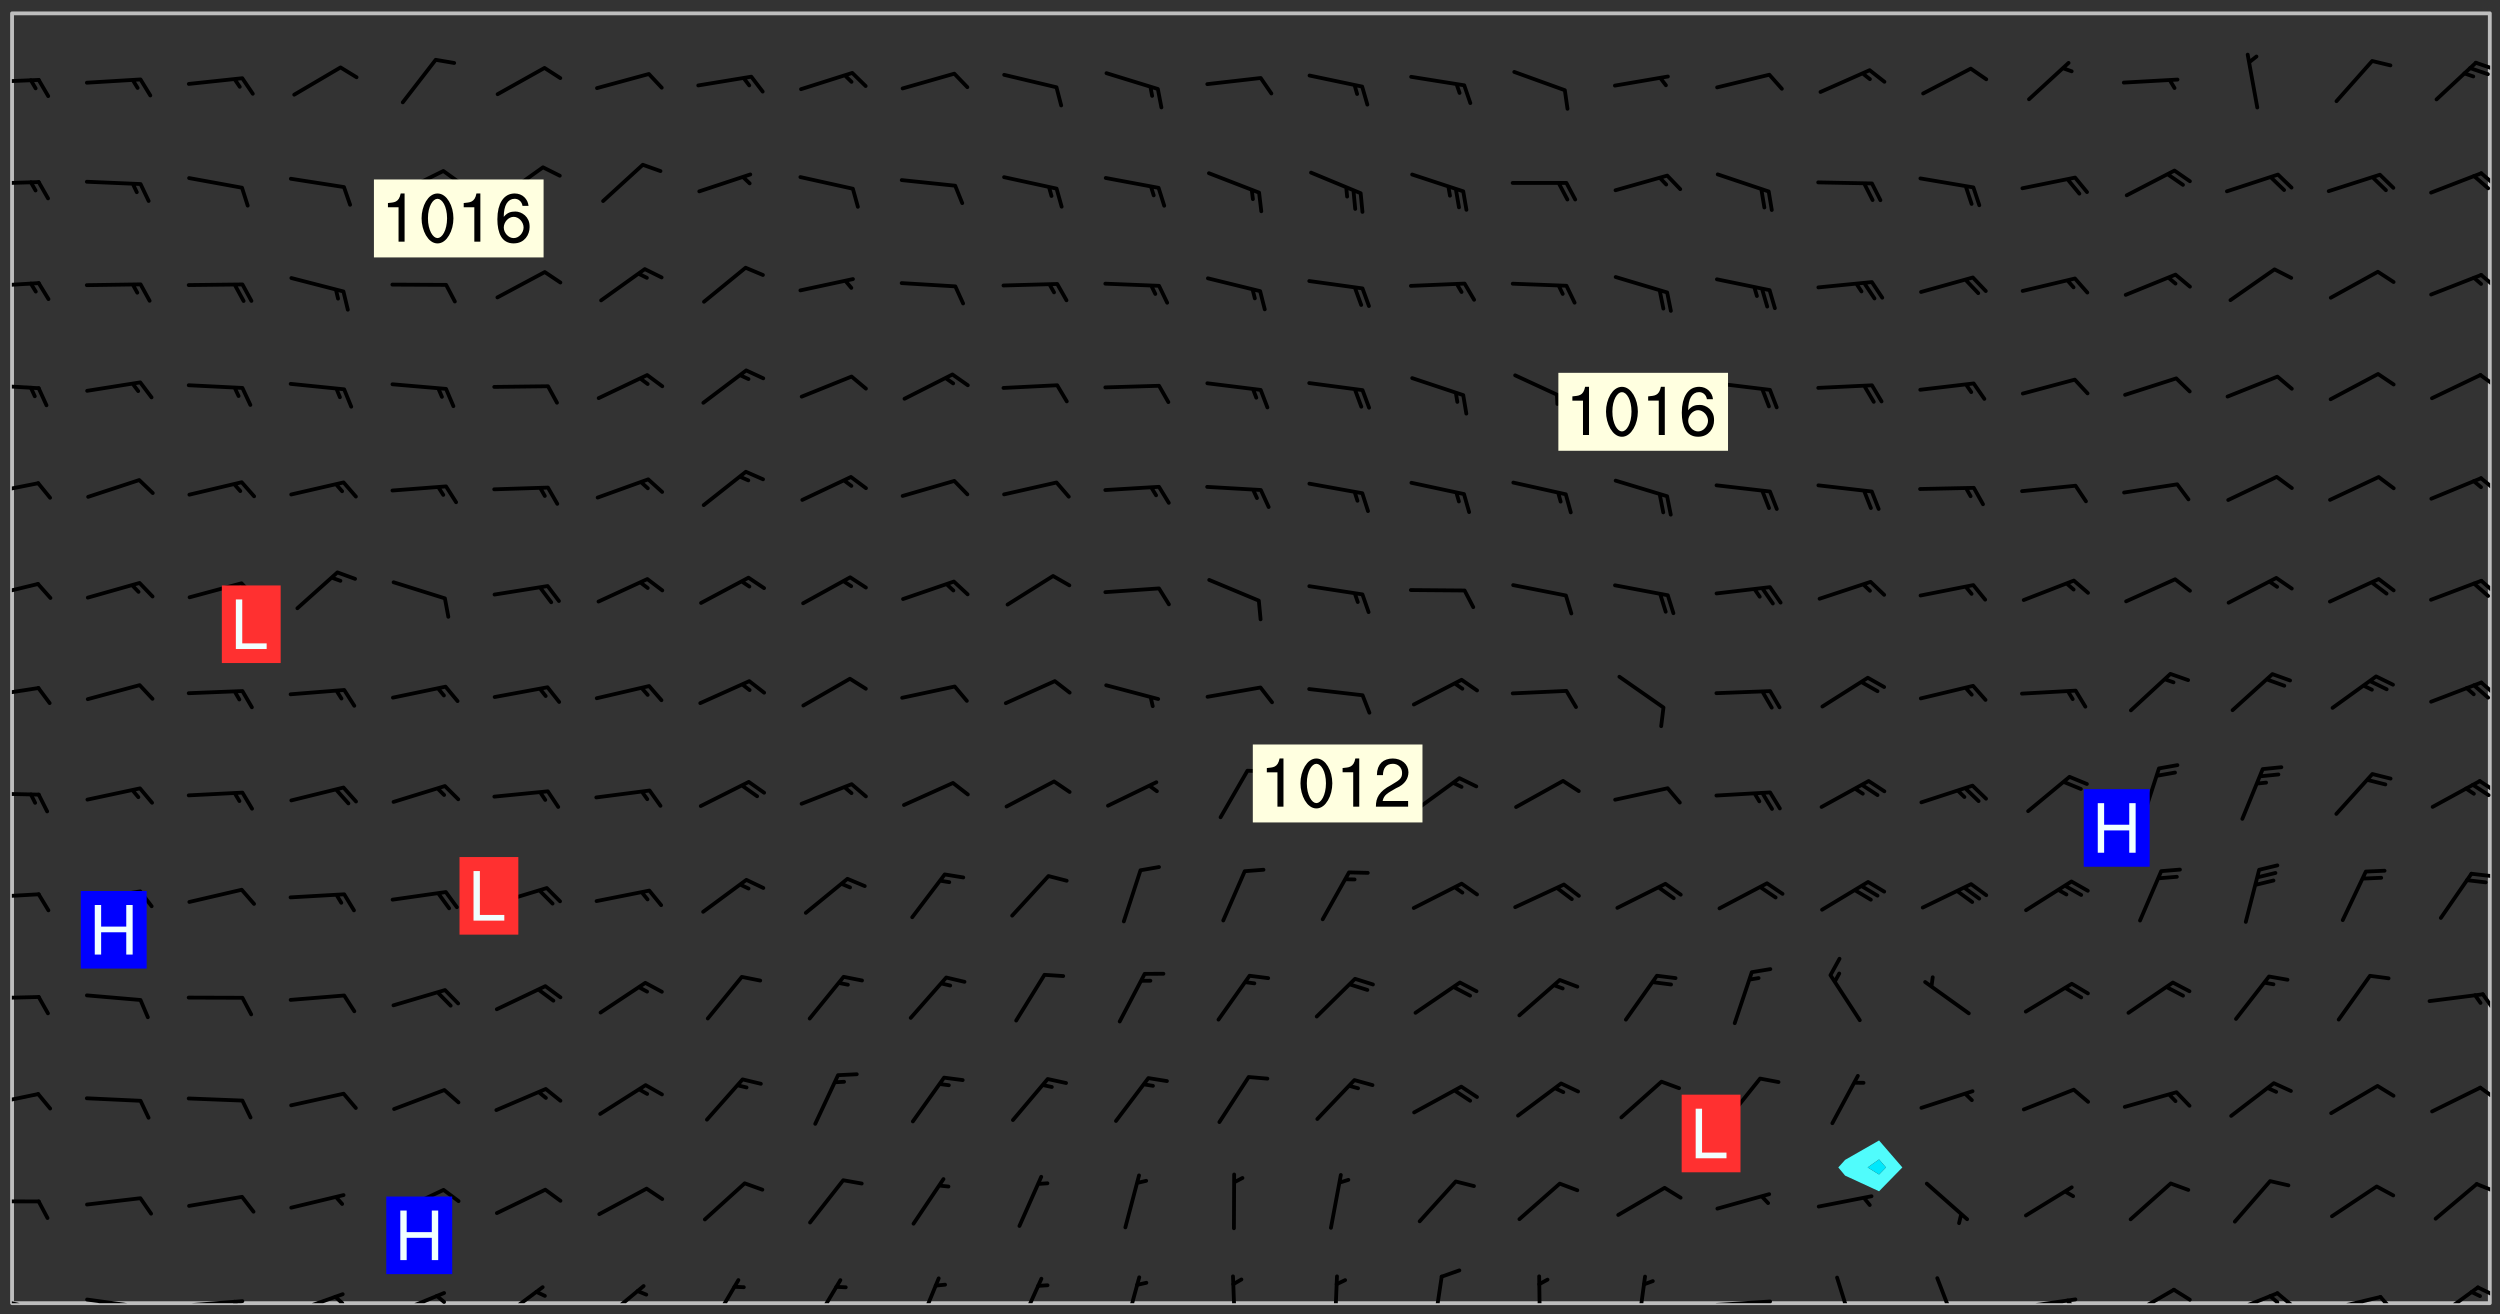 <svg xmlns="http://www.w3.org/2000/svg" role="img" xmlns:xlink="http://www.w3.org/1999/xlink" viewBox="142.45 309.95 326.84 171.84"><rect x="142.45" y="309.95" width="326.84" height="171.84" fill="#333333" stroke="none"/><defs><clipPath id="a"><path d="M144 311.672h1v168.656h-1zm0 0"/></clipPath><clipPath id="b"><path d="M144 311.672h324v168.656H144zm0 0"/></clipPath><clipPath id="c"><path d="M467 311.672h1v168.656h-1zm0 0"/></clipPath><clipPath id="d"><path d="M144 479h4v1.328h-4zm0 0"/></clipPath><clipPath id="e"><path d="M147 480h2v.328h-2zm0 0"/></clipPath><clipPath id="f"><path d="M153 479h9v1.328h-9zm0 0"/></clipPath><clipPath id="g"><path d="M160 480h2v.328h-2zm0 0"/></clipPath><clipPath id="h"><path d="M166 479h9v1.328h-9zm0 0"/></clipPath><clipPath id="i"><path d="M172 479h3v1.328h-3zm0 0"/></clipPath><clipPath id="j"><path d="M180 478h8v2.328h-8zm0 0"/></clipPath><clipPath id="k"><path d="M186 479h2v1.328h-2zm0 0"/></clipPath><clipPath id="l"><path d="M193 478h8v2.328h-8zm0 0"/></clipPath><clipPath id="m"><path d="M199 479h2v1.328h-2zm0 0"/></clipPath><clipPath id="n"><path d="M207 477h7v3.328h-7zm0 0"/></clipPath><clipPath id="o"><path d="M220 477h7v3.328h-7zm0 0"/></clipPath><clipPath id="p"><path d="M235 477h5v3.328h-5zm0 0"/></clipPath><clipPath id="q"><path d="M248 477h5v3.328h-5zm0 0"/></clipPath><clipPath id="r"><path d="M262 476h4v4.328h-4zm0 0"/></clipPath><clipPath id="s"><path d="M275 476h4v4.328h-4zm0 0"/></clipPath><clipPath id="t"><path d="M289 476h3v4.328h-3zm0 0"/></clipPath><clipPath id="u"><path d="M303 476h2v4.328h-2zm0 0"/></clipPath><clipPath id="v"><path d="M316 476h2v4.328h-2zm0 0"/></clipPath><clipPath id="w"><path d="M329 476h3v4.328h-3zm0 0"/></clipPath><clipPath id="x"><path d="M343 476h2v4.328h-2zm0 0"/></clipPath><clipPath id="y"><path d="M356 476h2v4.328h-2zm0 0"/></clipPath><clipPath id="z"><path d="M366 479h9v1.328h-9zm0 0"/></clipPath><clipPath id="A"><path d="M382 476h3v4.328h-3zm0 0"/></clipPath><clipPath id="B"><path d="M395 476h4v4.328h-4zm0 0"/></clipPath><clipPath id="C"><path d="M406 479h9v1.328h-9zm0 0"/></clipPath><clipPath id="D"><path d="M412 479h2v1.328h-2zm0 0"/></clipPath><clipPath id="E"><path d="M420 478h7v2.328h-7zm0 0"/></clipPath><clipPath id="F"><path d="M426 478h3v2.328h-3zm0 0"/></clipPath><clipPath id="G"><path d="M433 478h8v2.328h-8zm0 0"/></clipPath><clipPath id="H"><path d="M439 478h4v2.328h-4zm0 0"/></clipPath><clipPath id="I"><path d="M438 479h3v1.328h-3zm0 0"/></clipPath><clipPath id="J"><path d="M446 479h8v1.328h-8zm0 0"/></clipPath><clipPath id="K"><path d="M453 479h3v1.328h-3zm0 0"/></clipPath><clipPath id="L"><path d="M460 478h7v2.328h-7zm0 0"/></clipPath><clipPath id="M"><path d="M466 478h2v2h-2zm0 0"/></clipPath><clipPath id="N"><path d="M144 466h4v2h-4zm0 0"/></clipPath><clipPath id="O"><path d="M466 464h2v2h-2zm0 0"/></clipPath><clipPath id="P"><path d="M144 452h4v3h-4zm0 0"/></clipPath><clipPath id="Q"><path d="M466 451h2v3h-2zm0 0"/></clipPath><clipPath id="R"><path d="M144 440h4v1h-4zm0 0"/></clipPath><clipPath id="S"><path d="M466 439h2v4h-2zm0 0"/></clipPath><clipPath id="T"><path d="M144 426h4v2h-4zm0 0"/></clipPath><clipPath id="U"><path d="M465 423h3v2h-3zm0 0"/></clipPath><clipPath id="V"><path d="M144 413h4v2h-4zm0 0"/></clipPath><clipPath id="W"><path d="M466 411h2v3h-2zm0 0"/></clipPath><clipPath id="X"><path d="M465 412h3v3h-3zm0 0"/></clipPath><clipPath id="Y"><path d="M144 399h4v3h-4zm0 0"/></clipPath><clipPath id="Z"><path d="M466 398h2v4h-2zm0 0"/></clipPath><clipPath id="aa"><path d="M144 386h4v3h-4zm0 0"/></clipPath><clipPath id="ab"><path d="M466 385h2v3h-2zm0 0"/></clipPath><clipPath id="ac"><path d="M144 372h4v3h-4zm0 0"/></clipPath><clipPath id="ad"><path d="M466 372h2v3h-2zm0 0"/></clipPath><clipPath id="ae"><path d="M144 360h4v1h-4zm0 0"/></clipPath><clipPath id="af"><path d="M466 358h2v3h-2zm0 0"/></clipPath><clipPath id="ag"><path d="M144 346h4v2h-4zm0 0"/></clipPath><clipPath id="ah"><path d="M466 345h2v3h-2zm0 0"/></clipPath><clipPath id="ai"><path d="M144 333h4v2h-4zm0 0"/></clipPath><clipPath id="aj"><path d="M466 332h2v3h-2zm0 0"/></clipPath><clipPath id="ak"><path d="M144 320h4v1h-4zm0 0"/></clipPath><clipPath id="al"><path d="M465 317h3v3h-3zm0 0"/></clipPath><g id="am" clip-path="url(#clip1)"><path fill="#fff" fill-opacity="0" fill-rule="evenodd" d="M0 0h1000v1000H0zm0 0"/><path fill="#d3d3d3" fill-opacity="0" fill-rule="evenodd" d="M162.152 355.867l-.234.293.059.234.117.172.176.234.293.348.113.059.117-.172.059-.234.176-.176.465-.176h.699l.234.293.289.816.059.176.176.23.352.234.699.699.172.176.234.348.234.41.289.582.41.465.23.234.234.176.117.23.176.293.172 1.164v.234l.059.289.059.117.117.117.348.41.117.172.176.176.176.234.117.172.172.352.059.234.234.406.234-.059-.176.176-.059.93h-.582l-.234-.113-.348.113-.117.117-.059.293-.059.176-.117.172-.465.293-.059.234-.059.113v.645l.059.172v.41l.059.059v.406l.059.406.117.176.059.059.23.641-.059.293v.699l-.059.582v.234l-.059.23-.055.352v1.922l.055.117h.426l-.367.117-.023.352.891 1.168 1.742.539 1.34.359v.539l.09.809.535.715 1.52.27.891-.086.09 1.164.535.18 1.16-.18 2.055-.984 1.16-.363 1.879-.176 1.695-.18-.18.719-1.516.086-1.25.09-.805.27-1.074.809.27.719.535.898-.18.625-.266.809.266 1.078.625.898.805.18 1.25-.18-.266.723.098.504.055.293v.172l.059.293v.406l.176.117.352.117h.406l.293-.176.113-.117.059-.117.117-.23.059-.176.352-.465.23-.176.176-.059.176.059.059.176.117.988.055.469.059.172.117.234.176.059.816.059h.289l.117.234.059.406.059.352v1.105l.117.293.117.348.289.699.176.352.582.754.352.176.172.059.469.234.641.465.348.234.293.176.293.055.23.062.816.348.293.176.113.172.352.352.117.176.523.641v.289l.059.352v.348l.059.352.059.289.117.059.172.059h.176l.582.234.176.117.176.289.176.234.113.234.293.23.117.117v.41l.059.055.289.234.234.117.059.117.117.172.059.117.23.234.059.176.234.059.117.059-.117.113-.059.117v.117l-.117.293-.117.289v.582l.176.117.117.059.059.117.117.117.113.059.176.348.059.352.059.406v.176l-.059.176-.117.699v.172l.117.176.293.293h.406l.176.117.117.172.117.293v.234h-.527l-.23-.234h-.234l-.176.059-.059.699.059.348.117.176.176.41.117.23.289.469.176.055h.523l.234.059.758.641.059.293v.234l.059.059.23.348v.352l-.117.172v.293l.293.289.293.176.172.059.293.176.293.117.582.406.289.234.293.176.219.16.016.012.23.176.641.523.176.234.117.176.176.176.113.172v.641l.117.176.469.117.582.117.234.059.23.113.293.117.113.059.586.352.289.172.176.062.176.055.176.059.699.352.289.176.234.055.289.176.234.117.641.406.293.117.172.059.234.059.41.059.23.059.234.117.059.172-.41.176.469.059.059.293.113.234.176.055.234.059.176.059.406.117.641.234.117.172.059.234v.176l-.059.117-.059.406.234.234.117.059.348.117.641.23.176.117.289.117.176.176.234.465.582 1.105.176.176.348.176.176.117.352.117 1.047.523.234.059.465.113.293.059.465.176.758.582.234.234.348.465.176.176.289.234.816.699.293.176.289.289.293.176.293.289.695.641.176.176.293.234.289.234.469.289.641.582.348.234.234.293.348.348.352.465.934.992.348.406.117.176.234.059.113.117.645.176.23.113.234.059.293.176.23.117.934.699.406.406.234.176.406.176.234.117.816.348.348.234.234.117.293.289.23.117.758.352.352.172.23.059.293.117.234.059.871.176h.816l.469.23.172.059.875.699.465.117.293.059.176.059.23.059.469.059.348.059.352.059.406.059h.293l.172.059v.23l.176.176h.293l.348.059.352.059.699.117h.641l.465-.234.293-.176.172-.117.41-.172.289-.176.934-.465.469-.293.523-.293.465-.172.465-.176 1.051-.465.289-.117.41-.117.289-.117.527-.176 1.516-.699.582-.348.289-.059.293-.059.348-.117.875-.23.352-.117h.113l.234-.059.875-.234.234-.059h.812l.352-.059.816-.117.172-.059.352-.055.293-.059.23-.059.816-.176.176-.059h.348l.234-.059.465-.117.758-.172.234-.059h.348l.41-.117.289-.059 1.285-.059h.289l.41-.059.23-.059h.176l.875-.117h.406l.41-.117h.348l.352-.113.871-.059h1.75l1.047.289.41.117.289.117.352.117.289.117 1.051.172.289.059h.293l.293.059.172.059.41.059.172.059.117.059h.117l.117.059.352.059h.113l.41.066 1.922.395 1.926.395 1.52.449 1.695.719 2.145.805 1.605-.719 1.43-.805 1.16-1.078 1.25-.449 3.035-.719 1.875-.359 2.145-1.348 2.234-1.254 2.5-1.258 1.695-.449 1.785-.18 1.16-.27.625.539 1.34-.27.715-.988.984-1.344.445-.18.805-.359 1.875-.539 1.785-.449 1.25-.27 1.16-.09 1.699-.09 1.961-.27 1.25-.09h.539l.625-.09h.891l2.145-.18 2.41-.18 2.59-.09 1.695.18 1.609.09 1.43.359 1.16.719 1.875.988 1.16 1.527.266.715.629.09.355.898.535.539.535 1.527 1.074.359h.535l-.805.535.09 1.707.715 2.695.891.805.895.988.715 1.258 1.785.539 1.52-.18.355 1.344 1.609-.805.98-.539.27.27.316-.215.219-.145.801.449.449-.359h.355l.535-.27.539-.719.535-.27.625-.988 1.16.449.84.371 1.395.617 1.695-.18h1.605l1.785.09.18-1.707.535-1.344.805.27.492.848.402.406-.09.539v.359l.715.449.711-.27h1.43l.359.988.445 1.258.715 1.344 1.25.629 1.695.629.715-.18.18-.539.98-.09.449.359.086 1.258-.266.629-.535.18v.539l.715.984.266.539.984.988.801 1.078-.266.359-.09.898-.625 2.332-.355 2.066-.09 1.793-.18.719-.09.539v1.438l-.98 1.883-.359 1.707-.535.898-.805 1.168-.266.539 2.055 1.254.086.359-.355.539-.09-.18v.809l.09 1.438-.445.715-1.074.094-.266.715.535.898.805.719 1.16.809 1.34.27.445.359-.355.449-1.789-.09-1.25-.449-.715-.719-.625-.09-.176 3.59-.188 1.309h89.359V311.703h-55.27v49.082l.762.125 3.289.543 2.023 2.836v2.754l2.352.332 2.348.332h4.051l-1.379 4.16-2.023.707-2.023.703-.543.344-2.594 1.617-.188.117-2.023-2.078-.73-2.742-2.672-2.078-1.375-3.5-.066-.082-1.957-2.672 2.75-1.418v-49.082H294.422v91.414l.117.031.133.012.074.074.105.047.09.059.086.059.09.059.297.297.059.09.031.117.027.117.016.137-.031.117-.059.09-.059.086-.043.105-.047.102-.027.121v.145l.176.27.148.148.074.086.074.074.043.105.062.09.059.086.043.105.059.09.047.102.043.105.059.086.117.18.074.074.062.086.059.09.043.105.059.09.059.086.062.09.059.09.043.102.117.18.074.074.059.086.074.074.09.059.105.047h.148l.133-.016.133.016.102-.047.074-.074.047-.102-.016-.133v-.148l-.047-.105-.027-.117-.047-.102-.027-.121-.043-.102-.062-.09-.043-.102-.043-.105-.031-.117-.016-.133-.012-.137.086-.059.059-.086.121-.031.043.105.016.133v.117l.059.102.059.09.09.059.148.148.059.09.043.105-.012.102.086.059.105.047.086.059.09.059.074.074-.117.027-.105.047-.086.059-.074.074-.059.09-.062.086-.027.121-.047.102-.043.105-.031.117-.012.133-.016.133v.148l.027.117.047.105.043.102.059.09.074.074.09.059.074.074.09.059.059.09.043.105.047.102.117.031.133.016h.148l.117-.031.105.043.043.105.047.102.027.121L299.5 410l.027.117.031.121.027.117.105.043.102.047.133-.016.148.148.062.086.074.074.07.074.09.062.105.043.102.043.117.031.137.016.117-.031.074-.074.027-.117-.012-.133-.031-.121-.027-.117.043-.105h.117l.09.062.117.027h.148l.133.016h.148l.133.016.133-.016h.148l.133-.016.133-.012.137.012.117-.027.133-.016.191-.059-.059.176-.016.133-.027.121-.016.133-.059.086-.133.016-.105.047-.105.043-.117.031-.117.027-.266.031h-.148l-.133.016-.074.074.059.086.148.148.117.18.074.07.09.062.09.059.086.059.09.059.102.043.105.062.105.043.086.059.105.047.102.043.18.117.059.09-.043.102-.047.105.016.133.223.223.059.09.043.102.031.121.043.102.016.133.031.117.012.137.031.117.148.148.102.043.105.043.117.031.133.016.137.016h.117l.117-.031.09-.059.043-.105.047-.102.043-.105.031-.117.012-.133v-.148l-.012-.133-.016-.133-.031-.117-.043-.105-.047-.105-.043-.102-.043-.105-.016-.133.016-.133.027-.117.031-.117.027-.121.047-.102.09-.059.086-.062.074-.074.09-.059.223-.223.059-.086.074-.074.117-.18.059-.086v-.148l-.074-.074-.102-.047-.105-.043-.102-.043-.059-.09-.047-.105-.027-.117.09-.059.117-.031.102-.043.18-.117.148-.148.012-.133-.012-.105-.09-.059-.133.016h-.148l-.133.016-.133-.016-.121-.031-.086-.059-.074-.074-.059-.09-.062-.086-.117-.18-.059-.086.031-.121.086-.059.121-.031.059-.086v-.121l-.031-.117-.059-.09-.059-.086-.047-.105-.027-.117-.016-.133.059-.09.074-.074.09-.059.117-.18.074-.074.059-.086.148-.148.121-.031.133-.016.133.016.074.074.043.105.016.133-.031.117-.117.031-.133.012-.148.148-.043.105-.047.102-.027.121-.031.117v.148l.031.117.043.105.059.09.074.07.074.074.117.031.121.027.117-.027.133-.016h.117l.09.059.074.074.047.105.059.086.102.047.133.016.105.043.086.059-.012.105-.074.074-.18.117-.059.09-.09.059-.07.074-.074.074-.062.09-.027.117-.016.133.016.133-.016.133v.148l.016.133.027.117.031.121.074.074.09.059.086.059.09.059.117.031v.086l-.102.047-.09.059-.266.031-.117.027h-.148l-.105.043-.102.047-.059.09-.062.234-.012.133-.031.121-.016.133v.293l-.012.133.012.137.016.133.133.016.133.012.121.031.086.059.074.074.047.105.043.102.016.133v.445l-.016.133v.445l.031.266.027.117.016.133.031.117.086.211.031.266v.148l-.031.117-.027.117-.031.121-.027.117-.031.117-.031.121-.012.133-.016.133.09.059.117-.031.102.016.047.105-.031.266v.441l-.043.105-.047.105-.043.102-.043.105-.059.086-.031.121-.043.117-.031.117-.016.133.016.133.059.09.105.047.086.059.059.086-.012.137-.031.117-.043.102v.445l-.016.133v.148l-.031.117-.043.105-.027.117-.047.105-.043.102-.031.121-.027.117-.031.133-.031.117-.027.117-.043.105-.031.117-.031.121-.012.133-.016.133v.297l.027.117v.148l.047.398.027.117.059.09.121.031h.148l.133-.016.059.09v.117l-.059.09-.09.059-.102.043-.105.047-.09.059-.086.059-.137.016-.117-.031-.133-.016-.102.047-.062.086-.012.137-.016.133-.031.117-.027.117-.016.133-.031.121v.297l.016.133.031.117v.148l.012.133v.148l-.027.117-.047.102-.027.121-.031.117-.059.09-.074.074-.102.043-.105.047-.117.027-.121.031-.102-.047.059-.086.105-.047.027-.117.031-.117.027-.121.031-.117v-.148l.016-.133-.031-.117-.043-.105-.105.016-.074.074-.102.043-.09.062-.074.074-.043.102-.016.133-.031.117L304.25 426l-.031.117-.027.117-.031.121-.027.117-.031.117-.043.105-.09.059h-.09l-.117-.031-.031-.086.016-.137-.031-.117v-.148l-.012-.133v-.148l-.062-.234-.027-.121-.043-.102-.047-.105-.059-.086-.059-.09-.043-.105-.062-.086-.148-.148-.07-.074-.105-.047-.105-.043-.102-.043-.297-.297-.09-.074-.086-.059-.105-.043-.09-.062-.086-.059-.105-.043-.09-.059-.086-.062-.074-.07-.105-.047-.086-.059-.105-.043-.09-.062-.102-.043-.105-.043-.086-.059-.105-.047-.105-.043-.102-.047-.09-.059-.102-.043-.105-.043-.09-.062-.117-.027-.133-.016-.133.016H299.75l-.133.016-.117-.031-.09-.059-.074-.074-.09-.059-.102-.047h-.148l-.121-.027-.102-.043-.074-.074-.117-.18-.09-.059-.102-.043-.09-.062-.105-.043-.09-.059-.086-.059-.105-.047-.059-.086-.059-.09-.043-.105-.047-.102-.074-.074-.086-.059-.074-.074-.09-.059-.223-.223-.043-.105-.031-.266.105-.043h.145l.105.043.074.074.09.059.086.059.105.047.09.059.148.148.07.074.148.148.062.086.074.074.086.059.074.074.09.062.09.059.086.059.27.176.102.047.105.043.102.043.047-.074.059-.086.074-.074.07-.074.105.043.074.074.059.09.043.102.047.105.043.105.121.027.117-.027.074-.09.043-.105.059-.09.074-.074.105-.043.117-.027.133.012.09.059.148.148.059.09.043.105.047.102.043.105.043.102.105.047.105.043.133.016.086-.059.059-.09.074-.074.105-.043.117.027.105.047.102.043.105.043.102.047.18.117v.117l-.016.133.016.133.016.137.059.086.102.047.121.027.117.031h.148l.117-.031.059-.09.18-.117.059-.09.074-.074.059-.086.117-.18.18-.117.117.031.09.059.043.074-.016.133v.117l.09.059h.148l.133-.016.133-.012.266-.031.105-.043.117-.031.121-.027.074-.074.07-.074.062-.09-.016-.105-.047-.102-.102-.043-.105-.016-.117.027-.266.031h-.148l-.074-.074-.09-.059-.117-.031-.117-.027-.133-.016h-.148l-.133.016h-.297l-.105-.047-.148-.148-.043-.102-.059-.09.223-.223.086-.059.105-.043.117-.031.133-.016.133.016.137.016.102.043.133-.012.09-.062.102-.043.062-.09-.047-.102-.09-.059-.117-.031-.102-.043-.059-.09-.062-.09v-.117l.016-.133.105-.047.074-.07v-.121l-.09-.059-.031-.117.09-.059.074-.074.043-.105.059-.09.047-.102.016-.133v-.148l-.047-.105-.043-.102-.09-.059-.133-.016-.102-.043-.137-.016-.117-.031h-.445l-.133-.016-.133-.012-.133-.016-.117-.031h-.148l-.133-.016-.133-.012-.266-.031-.121-.043-.086-.059-.074-.074v-.148l.012-.133.105-.047.102-.043.133-.016h.152l.133-.016h.293l.121.031.102.043.09.059.234.062.121-.047.09-.059.102-.043.133-.016.105.043.102.047.133.012.121-.027h.145l.121-.031.117-.027.105-.047.074-.074.086-.059.148-.148.059-.086.047-.105.027-.117.016-.105-.102-.043-.09-.059-.117-.031-.105-.043-.09-.062-.074-.086-.074-.074-.102-.043-.105-.047-.102-.043-.059-.09-.047-.102-.086-.211-.062-.086-.059-.09-.074-.074-.086-.059h-.27l-.117.031-.09.059-.102.043-.133.016-.105-.016-.027-.117-.062-.09-.117-.031-.102-.043-.148-.148-.031-.117-.016-.105.074-.074.18-.117.117-.027.117-.031.137.016.102.043.105.043.102.047.105.043.117.031.133.016.117.027.133.016.105-.016.09-.059-.074-.074-.105-.043-.074-.074-.074-.09-.148-.148-.086-.059-.09-.059-.074-.074-.09-.059-.102-.047-.121-.027-.102-.047-.105-.043-.117-.031-.102-.043-.121-.031h-.148l-.117.031-.105.043-.086.062-.18.117-.086.059-.09.059-.105.047-.086.059-.105.043-.102.043-.105.047-.074.074-.059.09-.059.086-.047.105-.059.086-.074.074-.133-.012-.117-.031h-.117l-.074.074-.09.059-.074.074-.09.059-.086.059-.105.047-.102.043-.137.016-.102-.043-.148-.148-.105-.047h-.086l-.105.047-.102.043-.121.031-.117-.031-.074-.074v-.117l.031-.121.074-.07.059-.09.074-.074.117-.031.105-.043h.293l.133-.016.137-.016.102-.043.09-.059.102-.047.09-.059.133-.012.09.059.133.012.09-.059.086-.059.105-.043.09-.059.086-.062.09-.059.148-.148.059-.086.059-.09.105-.043.133-.016.117.027.121.031.059-.059.059-.09.031-.266.027-.117.105.012.133.016.102-.043.09-.059.059-.09.074-.074.059-.09.047-.102.012-.133-.012-.133-.047-.105-.148-.148-.059-.09-.059-.086-.043-.105v-.445l.016-.133v-.148l.012-.133-.059-.059-.09.059-.102-.043-.18-.117-.086-.059-.062-.09-.059-.09-.074-.074-.086-.059-.121.031-.102.012-.105.047-.086.059-.105.043-.148.148-.09.059-.086.059-.09.062-.105.043-.133.016v-.121l.105-.043.117-.031.074-.07.043-.105v-.148l-.027-.117-.148-.148-.133-.016h-.148l-.117.031-.105.043-.102.043-.09.062-.117.027-.074-.074.012-.133-.043-.102-.043-.105-.09-.059-.117.027-.121.031-.117.031-.102.043-.121.031-.102.043-.105.043-.09.059-.102.016v-.117l.016-.133-.059-.09-.074.043-.148.148-.059.09-.074.074-.047.105-.043.102-.074.074-.059.09-.074.074-.059.086-.074.074-.09.062-.074.07-.074.074-.102.016-.133.016-.105-.043v-.121l.148-.148.043-.102.059-.09.047-.102.043-.105.059-.09.031-.117.043-.102.031-.121.027-.117.047-.105.043-.102.043-.105.074-.07.09-.062.09-.059.102-.043h.297l.266-.031.105-.043-.074-.074-.117-.031-.105-.043-.09-.059-.102-.047-.09-.059-.102-.043-.105-.043-.09-.062-.086-.059-.105-.043-.102-.043-.121-.031-.117-.031-.102-.043L297.5 410.25l-.102-.043-.09-.059-.043-.105-.016-.133.102-.043.133-.016.137.016.133-.016.102-.043.059-.09.016-.105-.09-.059-.074-.074-.102-.043-.09-.059-.148-.148-.043-.105-.016-.133v-.293l-.059-.09-.09-.059-.074-.074-.043-.105-.031-.117-.059-.09-.074-.074-.117-.027-.074-.074-.09-.059-.09-.062-.086-.059-.074-.074-.059-.086-.047-.105-.086-.059-.148-.148-.195-.059-.133.016-.102.043-.074.074-.047.102-.043.105-.059.09-.059.086-.297.297-.09.059h-.086l-.062-.086-.043-.105.031-.117.059-.09.027-.117-.012-.133-.09-.062-.105.047-.117.027-.117.031-.27.176-.102.047-.117.027-.105.047-.09.059-.102.043-.059-.086-.047-.105.016-.133.047-.105.07-.074.074-.07.059-.09v-.148l-.043-.105h-.238l-.102.047-.031.117-.027.117-.031.121-.074.043-.133.016-.074-.047-.043-.102-.043-.105-.047-.102-.043-.105-.121.031-.102.043-.133.016-.117.031-.105.043-.09.059-.102.047-.121.027-.133.016-.102-.043-.059-.09-.047-.105-.043-.102-.043-.105v-.117l.059-.09.086-.059.18-.117.102-.047.105-.043.105-.059.102-.043.09-.062.102-.043.105-.059.102-.047.09-.059.105-.043.102-.043.09-.062.102-.043.137-.016.117.031.102.043.121.031.102.043.105.047.102.043.105.043.102.047.105.043.102.043.105.047.086.059.105.043.117.031.105.043.102.047.09.059.105.043.102.043.105.047.117.027.102.047.121.027h.148l.086-.059.016-.102.059-.09-.027-.117-.074-.074-.117-.18-.074-.074-.09-.074-.18-.117-.086-.059-.105-.043-.102-.047-.27-.176-.059-.09-.074-.074-.059-.09-.043-.102-.031-.117-.016-.137v-.562l-.012-.133-.016-.133-.031-.117-.016-.133-.012-.133-.031-.121-.223-.223-.059-.086-.016-.105.031-.117.133-.016v-91.414H172.992v1.453l-.059.234-.352 1.051-.172.523-.117.348-.176.41-.117.172-.234.293-.23.059h-.352l-.117.059-.23.406v.293l.117.176.23.23.117.234.641.758.293.465.176.234.23.352.234.348.641.816.176.465.172.41.117.695.176.469.117 1.398.059.465v.875l.117 1.047v4.781l-.059.465-.352 1.281-.176.523-.113.41-.352.93L172.934 336l-.234.582-.117.176-.172.348-.176.406-.352.816-.059.293-.113.293-.117.289-.059.176-.117.875-.059.406-.059.117-.059.176-.059.172-.23.527-.117.172v.234l-.117.234-.059.172-.176.586v.289l-.059.176v.293l-.059.113-.059.527v.172l-.055.234v2.621l-.176.816-.117.176-.176.234-.117.172-.113.234-.586.934-.23.289-.293.465-.176.234-.289.352-.352.699-.113.23-.176.41-.176.23-.406.527-.816.699-.293.172-.289.234-.176.117-.176.176-.523.406-.527.176-.172.176-.234.055-.641.176h-.758m12.211 31.023l-1.074.449.359.895 1.25-.715.445-.539-.98-.09"/><path fill="#d3d3d3" fill-opacity="0" fill-rule="evenodd" d="M201.508 416.598h-.895l.449.629.98.359.805-.09.445-.988-.176.09-.715-.355-.895.355m154.621 59.07l-.059-.523v-.293l.113-.293.059-.23.469-.469h.113l.117-.113.117-.059h.176l.234-.059h.348l.234.059.117.059.23.172.059.176.117.582v.293l-.117.176-.172.289-.176.176-.527.523-.23.234-.117.059h-.176l-.117-.059-.406-.293-.176-.117-.117-.059-.059-.113-.055-.117m6.641-10.957l-.059-.172v-1.109l.059-.172.176-.059.172-.059h.176l.234-.059.117.059.059.699-.059.172-.117.176-.117.059-.234.523-.113.059h-.234l-.059-.117m9.613-14.391l-.117-.176v-.699l.293-.875.117-.172.176-.352.113-.23.117-.293.352-.758.117-.23.172-.234h.176l.117-.059h.641l.117.059.234.234.172.113.352.293.117.117.113.176v.113l.117.059.117.117v.699l-.059.176v.23l-.059.176-.348 1.051-.117.23-.117.234-.117.059-.23.234-.641.289h-.875l-.41-.117-.641-.465"/><path fill="none" stroke="#bebebe" stroke-linecap="round" stroke-linejoin="round" stroke-miterlimit="10" stroke-width=".5" d="M467.957 311.695H144.027v168.625h323.93v-168.625"/><g clip-path="url(#a)"><path fill="#fff" fill-opacity="0" fill-rule="evenodd" d="M144 475.891v4.438h.004H144V311.672h.004H144v164.219"/></g><g clip-path="url(#b)"><path fill="#fff" fill-opacity="0" fill-rule="evenodd" d="M144.004 480.328V311.672h244.105v147.375l-4.438 2.539-.891.988.891 1.07 4.438 2.047 3.047-3.117-3.047-3.527v-147.375h79.887v168.656H144.004"/></g><path fill="#50fcfc" fill-rule="evenodd" d="M383.672 463.645l-.891-1.07.891-.988 4.438-2.539v2.48l-1.492 1.047 1.492.926.902-.926-.902-1.047v-2.48l3.047 3.527-3.047 3.117-4.438-2.047"/><path fill="#00e8fc" fill-rule="evenodd" d="M388.109 463.5l-1.492-.926 1.492-1.047.902 1.047-.902.926"/><g clip-path="url(#c)"><path fill="#fff" fill-opacity="0" fill-rule="evenodd" d="M467.996 480.328H468V311.672h-.004H468v168.656h-.004"/></g><g clip-path="url(#d)"><path fill="none" stroke="#000" stroke-linecap="round" stroke-linejoin="round" stroke-miterlimit="10" stroke-width=".5" d="M147.414 481.16L140.586 479.5"/></g><g clip-path="url(#e)"><path fill="none" stroke="#000" stroke-linecap="round" stroke-linejoin="round" stroke-miterlimit="10" stroke-width=".5" d="M147.414 481.16l.605 2.375"/></g><g clip-path="url(#f)"><path fill="none" stroke="#000" stroke-linecap="round" stroke-linejoin="round" stroke-miterlimit="10" stroke-width=".5" d="M160.797 480.812l-6.961-.965"/></g><g clip-path="url(#g)"><path fill="none" stroke="#000" stroke-linecap="round" stroke-linejoin="round" stroke-miterlimit="10" stroke-width=".5" d="M160.797 480.812l.84 2.305"/></g><g clip-path="url(#h)"><path fill="none" stroke="#000" stroke-linecap="round" stroke-linejoin="round" stroke-miterlimit="10" stroke-width=".5" d="M174.133 480.059l-7.004.543"/></g><g clip-path="url(#i)"><path fill="none" stroke="#000" stroke-linecap="round" stroke-linejoin="round" stroke-miterlimit="10" stroke-width=".5" d="M173.113 480.137l.66 1.035"/></g><g clip-path="url(#j)"><path fill="none" stroke="#000" stroke-linecap="round" stroke-linejoin="round" stroke-miterlimit="10" stroke-width=".5" d="M187.254 479.148l-6.617 2.359"/></g><g clip-path="url(#k)"><path fill="none" stroke="#000" stroke-linecap="round" stroke-linejoin="round" stroke-miterlimit="10" stroke-width=".5" d="M186.293 479.492l.906.828"/></g><g clip-path="url(#l)"><path fill="none" stroke="#000" stroke-linecap="round" stroke-linejoin="round" stroke-miterlimit="10" stroke-width=".5" d="M200.508 478.992l-6.496 2.676"/></g><g clip-path="url(#m)"><path fill="none" stroke="#000" stroke-linecap="round" stroke-linejoin="round" stroke-miterlimit="10" stroke-width=".5" d="M199.562 479.379l.945.785"/></g><g clip-path="url(#n)"><path fill="none" stroke="#000" stroke-linecap="round" stroke-linejoin="round" stroke-miterlimit="10" stroke-width=".5" d="M213.395 478.23l-5.637 4.195"/></g><path fill="none" stroke="#000" stroke-linecap="round" stroke-linejoin="round" stroke-miterlimit="10" stroke-width=".5" d="M212.574 478.844l1.109.523"/><g clip-path="url(#o)"><path fill="none" stroke="#000" stroke-linecap="round" stroke-linejoin="round" stroke-miterlimit="10" stroke-width=".5" d="M226.594 478.082l-5.406 4.492"/></g><path fill="none" stroke="#000" stroke-linecap="round" stroke-linejoin="round" stroke-miterlimit="10" stroke-width=".5" d="M225.805 478.738l1.137.465"/><g clip-path="url(#p)"><path fill="none" stroke="#000" stroke-linecap="round" stroke-linejoin="round" stroke-miterlimit="10" stroke-width=".5" d="M238.984 477.301l-3.559 6.059"/></g><path fill="none" stroke="#000" stroke-linecap="round" stroke-linejoin="round" stroke-miterlimit="10" stroke-width=".5" d="M238.469 478.18l1.223.055"/><g clip-path="url(#q)"><path fill="none" stroke="#000" stroke-linecap="round" stroke-linejoin="round" stroke-miterlimit="10" stroke-width=".5" d="M252.316 477.309l-3.594 6.039"/></g><path fill="none" stroke="#000" stroke-linecap="round" stroke-linejoin="round" stroke-miterlimit="10" stroke-width=".5" d="M251.793 478.188l1.227.059"/><g clip-path="url(#r)"><path fill="none" stroke="#000" stroke-linecap="round" stroke-linejoin="round" stroke-miterlimit="10" stroke-width=".5" d="M265.172 477.078l-2.676 6.5"/></g><path fill="none" stroke="#000" stroke-linecap="round" stroke-linejoin="round" stroke-miterlimit="10" stroke-width=".5" d="M264.785 478.023l1.219-.117"/><g clip-path="url(#s)"><path fill="none" stroke="#000" stroke-linecap="round" stroke-linejoin="round" stroke-miterlimit="10" stroke-width=".5" d="M278.598 477.125l-2.895 6.406"/></g><path fill="none" stroke="#000" stroke-linecap="round" stroke-linejoin="round" stroke-miterlimit="10" stroke-width=".5" d="M278.176 478.059l1.223-.078"/><g clip-path="url(#t)"><path fill="none" stroke="#000" stroke-linecap="round" stroke-linejoin="round" stroke-miterlimit="10" stroke-width=".5" d="M291.391 476.941l-1.852 6.777"/></g><path fill="none" stroke="#000" stroke-linecap="round" stroke-linejoin="round" stroke-miterlimit="10" stroke-width=".5" d="M291.121 477.926l1.199-.27"/><g clip-path="url(#u)"><path fill="none" stroke="#000" stroke-linecap="round" stroke-linejoin="round" stroke-miterlimit="10" stroke-width=".5" d="M303.645 476.816l.273 7.023"/></g><path fill="none" stroke="#000" stroke-linecap="round" stroke-linejoin="round" stroke-miterlimit="10" stroke-width=".5" d="M303.684 477.84l1.062-.617"/><g clip-path="url(#v)"><path fill="none" stroke="#000" stroke-linecap="round" stroke-linejoin="round" stroke-miterlimit="10" stroke-width=".5" d="M317.242 476.816l-.293 7.023"/></g><path fill="none" stroke="#000" stroke-linecap="round" stroke-linejoin="round" stroke-miterlimit="10" stroke-width=".5" d="M317.199 477.84l1.105-.531"/><g clip-path="url(#w)"><path fill="none" stroke="#000" stroke-linecap="round" stroke-linejoin="round" stroke-miterlimit="10" stroke-width=".5" d="M330.93 476.855l-1.039 6.949"/></g><path fill="none" stroke="#000" stroke-linecap="round" stroke-linejoin="round" stroke-miterlimit="10" stroke-width=".5" d="M330.93 476.855l2.312-.82"/><g clip-path="url(#x)"><path fill="none" stroke="#000" stroke-linecap="round" stroke-linejoin="round" stroke-miterlimit="10" stroke-width=".5" d="M343.676 476.816l.102 7.027"/></g><path fill="none" stroke="#000" stroke-linecap="round" stroke-linejoin="round" stroke-miterlimit="10" stroke-width=".5" d="M343.688 477.836l1.078-.59"/><g clip-path="url(#y)"><path fill="none" stroke="#000" stroke-linecap="round" stroke-linejoin="round" stroke-miterlimit="10" stroke-width=".5" d="M357.516 476.848l-.949 6.961"/></g><path fill="none" stroke="#000" stroke-linecap="round" stroke-linejoin="round" stroke-miterlimit="10" stroke-width=".5" d="M357.379 477.859l1.152-.422"/><g clip-path="url(#z)"><path fill="none" stroke="#000" stroke-linecap="round" stroke-linejoin="round" stroke-miterlimit="10" stroke-width=".5" d="M373.863 480.102l-7.012.453"/></g><g clip-path="url(#A)"><path fill="none" stroke="#000" stroke-linecap="round" stroke-linejoin="round" stroke-miterlimit="10" stroke-width=".5" d="M384.719 483.684l-2.098-6.707"/></g><g clip-path="url(#B)"><path fill="none" stroke="#000" stroke-linecap="round" stroke-linejoin="round" stroke-miterlimit="10" stroke-width=".5" d="M398.25 483.609l-2.527-6.559"/></g><g clip-path="url(#C)"><path fill="none" stroke="#000" stroke-linecap="round" stroke-linejoin="round" stroke-miterlimit="10" stroke-width=".5" d="M413.777 479.828l-6.953 1"/></g><g clip-path="url(#D)"><path fill="none" stroke="#000" stroke-linecap="round" stroke-linejoin="round" stroke-miterlimit="10" stroke-width=".5" d="M412.766 479.973l.727.992"/></g><g clip-path="url(#E)"><path fill="none" stroke="#000" stroke-linecap="round" stroke-linejoin="round" stroke-miterlimit="10" stroke-width=".5" d="M426.656 478.566l-6.082 3.523"/></g><g clip-path="url(#F)"><path fill="none" stroke="#000" stroke-linecap="round" stroke-linejoin="round" stroke-miterlimit="10" stroke-width=".5" d="M426.656 478.566l2.082 1.301"/></g><g clip-path="url(#G)"><path fill="none" stroke="#000" stroke-linecap="round" stroke-linejoin="round" stroke-miterlimit="10" stroke-width=".5" d="M440.191 479.023l-6.52 2.613"/></g><g clip-path="url(#H)"><path fill="none" stroke="#000" stroke-linecap="round" stroke-linejoin="round" stroke-miterlimit="10" stroke-width=".5" d="M440.191 479.023l1.875 1.582"/></g><g clip-path="url(#I)"><path fill="none" stroke="#000" stroke-linecap="round" stroke-linejoin="round" stroke-miterlimit="10" stroke-width=".5" d="M439.242 479.402l.938.793"/></g><g clip-path="url(#J)"><path fill="none" stroke="#000" stroke-linecap="round" stroke-linejoin="round" stroke-miterlimit="10" stroke-width=".5" d="M453.664 479.512l-6.836 1.633"/></g><g clip-path="url(#K)"><path fill="none" stroke="#000" stroke-linecap="round" stroke-linejoin="round" stroke-miterlimit="10" stroke-width=".5" d="M453.664 479.512l1.625 1.84"/></g><g clip-path="url(#L)"><path fill="none" stroke="#000" stroke-linecap="round" stroke-linejoin="round" stroke-miterlimit="10" stroke-width=".5" d="M466.402 478.262l-5.68 4.137"/></g><g clip-path="url(#M)"><path fill="none" stroke="#000" stroke-linecap="round" stroke-linejoin="round" stroke-miterlimit="10" stroke-width=".5" d="M466.402 478.262l2.207 1.07"/></g><path fill="none" stroke="#000" stroke-linecap="round" stroke-linejoin="round" stroke-miterlimit="10" stroke-width=".5" d="M465.574 478.863l1.105.535"/><g clip-path="url(#N)"><path fill="none" stroke="#000" stroke-linecap="round" stroke-linejoin="round" stroke-miterlimit="10" stroke-width=".5" d="M147.512 467.023l-7.023-.02"/></g><path fill="none" stroke="#000" stroke-linecap="round" stroke-linejoin="round" stroke-miterlimit="10" stroke-width=".5" d="M147.512 467.023l1.148 2.168m12.145-2.59l-6.98.824m6.98-.824l1.398 2.02m11.891-2.199l-6.926 1.184m6.926-1.184l1.5 1.941m11.77-2.172l-6.836 1.645m5.84-1.402l.812.918m13.258-1.84l-6.355 3.004m6.355-3.004l1.965 1.469m11.336-1.496l-6.328 3.059m6.328-3.059l1.98 1.453m11.266-1.59l-6.188 3.332m6.188-3.332l2.043 1.363m10.781-2.059l-5.207 4.723m5.207-4.723l2.309.832M252.688 464.25l-4.336 5.527m4.336-5.527l2.418.43m10.688-.582l-3.914 5.832m3.344-4.984l1.223.125m12.129-1.27l-2.848 6.426m2.434-5.492l1.223-.086m11.977-1.031l-1.789 6.793m1.531-5.805l1.191-.281m11.504-.824l-.031 7.027m.027-6.004l1.086-.57m12.863-.395l-1.293 6.91m1.105-5.902l1.172-.367m14.043.211l-4.719 5.207m4.719-5.207l2.379.602m11.215-.32l-5.273 4.645m5.273-4.645l2.297.867m11.414-.316l-6.066 3.543m6.066-3.543l2.09 1.289m11.578-.461l-6.77 1.887m5.781-1.613l.848.891m13.52-.895l-6.898 1.348m5.895-1.152l.773.953m12.73 1.852l-5.27-4.652m4.5 3.977l-.285 1.191m14.73-4.68l-5.988 3.676m5.117-3.141l1.055.621m12.754-1.66L421 469.355m5.234-4.684l2.305.844m10.699-1.152l-4.613 5.301m4.613-5.301l2.391.555m11.543.148l-5.852 3.895m5.852-3.895l2.16 1.168M466.25 464.75l-5.375 4.527"/><g clip-path="url(#O)"><path fill="none" stroke="#000" stroke-linecap="round" stroke-linejoin="round" stroke-miterlimit="10" stroke-width=".5" d="M466.25 464.75l2.277.918"/></g><g clip-path="url(#P)"><path fill="none" stroke="#000" stroke-linecap="round" stroke-linejoin="round" stroke-miterlimit="10" stroke-width=".5" d="M147.441 452.984l-6.883 1.426"/></g><path fill="none" stroke="#000" stroke-linecap="round" stroke-linejoin="round" stroke-miterlimit="10" stroke-width=".5" d="M147.441 452.984l1.566 1.891m11.816-1.012l-7.02-.328m7.02.328l1.051 2.219m12.266-2.246l-7.02-.277m7.02.277l1.066 2.211m12.168-3.109l-6.859 1.52m6.859-1.52l1.594 1.867m11.578-2.348l-6.574 2.484m6.574-2.484l1.844 1.617m11.414-1.754l-6.461 2.758m6.461-2.758l1.914 1.539m-2.852-1.141l.953.77m13.039-1.672l-5.938 3.766m5.938-3.766l2.133 1.215m-3-.668l1.07.605m12.473-1.902l-4.66 5.262m4.66-5.262l2.387.574m-3.066.191l1.195.289m11.961-1.605l-2.98 6.363m2.98-6.363l2.449-.121m-2.883 1.047l1.223-.062m13.074-.543l-4.078 5.723m4.078-5.723l2.434.32m-3.027.512l1.215.16m12.926-.812l-4.543 5.363m4.543-5.363l2.398.523m-3.059.258l1.199.262m12.625-1.164L288.348 456.5m4.238-5.605l2.422.391m-3.039.426l1.211.195m12.516-1.152l-3.828 5.891m3.828-5.891l2.445.211m11.379.191l-4.848 5.086m4.848-5.086l2.363.656m-3.07.082l1.184.332m13.5-.211l-6.168 3.367m6.168-3.367l2.047 1.352m-2.945-.863l2.051 1.352m11.895-2.258l-5.633 4.203m5.633-4.203l2.219 1.047m-3.039-.438l1.109.523m12.832-1.367l-5.246 4.672m5.246-4.672l2.301.852m10.59-1.258l-4.395 5.484m4.395-5.484l2.41.457m10.371-.809l-3.332 6.188m2.848-5.289l1.227.008m14.25 1.098l-6.684 2.176m5.711-1.859l.883.852m13.328-1.371l-6.531 2.586m6.531-2.586l1.871 1.59m11.559-1.254l-6.762 1.914m6.762-1.914l1.699 1.77m-2.684-1.492l.852.887m12.855-2.348l-5.574 4.277m5.574-4.277l2.234 1.02m-3.047-.395l1.117.508m13.254-.773l-6.059 3.559m6.059-3.559l2.09 1.285m11.344-1.059l-6.301 3.109"/><g clip-path="url(#Q)"><path fill="none" stroke="#000" stroke-linecap="round" stroke-linejoin="round" stroke-miterlimit="10" stroke-width=".5" d="M466.711 452.145l1.992 1.434"/></g><g clip-path="url(#R)"><path fill="none" stroke="#000" stroke-linecap="round" stroke-linejoin="round" stroke-miterlimit="10" stroke-width=".5" d="M147.512 440.293l-7.023.18"/></g><path fill="none" stroke="#000" stroke-linecap="round" stroke-linejoin="round" stroke-miterlimit="10" stroke-width=".5" d="M147.512 440.293l1.207 2.137m12.098-1.746l-7.004-.602m7.004.602l.961 2.258m12.367-2.547l-7.027-.023m7.027.023l1.145 2.172m12.156-2.469l-7 .574m7-.574l1.328 2.062m11.855-2.773l-6.738 1.996m6.738-1.996l1.719 1.75m-2.699-1.461l1.719 1.75m12.379-2.551l-6.344 3.02m6.344-3.02l1.973 1.461m-2.895-1.023l1.973 1.461m12.02-2.332l-5.852 3.887m5.852-3.887l2.16 1.168m-3.012-.605l1.078.586m12.387-1.926l-4.449 5.438m4.449-5.438l2.406.48m10.902-.488l-4.434 5.453m4.434-5.453l2.406.477m-3.051.316l1.203.238m12.859-.941l-4.641 5.277m4.641-5.277l2.387.562m-3.062.203l1.195.285M279 437.395l-3.699 5.977M279 437.395l2.449.16m10.648-.285l-3.262 6.227m3.262-6.227l2.453-.016m-2.93.922l1.227-.008m12.965-.652L301.75 443.25m4.062-5.734l2.434.312m-3.027.523l1.219.156m13.164-.59l-5.008 4.93m5.008-4.93l2.34.738m-3.07-.02l2.34.734m12.102-.969l-5.805 3.961m5.805-3.961l2.172 1.141m-3.016-.562l2.172 1.141m11.73-2.051l-5.289 4.625m5.289-4.625l2.293.875m-3.062-.199l1.148.434m12.32-1.664l-4.059 5.738m4.059-5.738l2.434.309m-3.023.523l2.434.312m10.559-1.609l-2.234 6.664m2.234-6.664l2.422-.402m-2.746 1.375l1.211-.203m9.395-.379l3.836 5.887m-3.836-5.887l1.184-2.148m-.625 3.004l.59-1.074m11.23 1.113l5.707 4.094m-4.879-3.496l.164-1.219m18.184.852l-6.016 3.637m6.016-3.637l2.105 1.258m-2.98-.73l2.105 1.258m11.98-1.949l-5.805 3.961m5.805-3.961l2.172 1.141m-3.016-.562l2.172 1.141m11.242-2.508l-4.316 5.543m4.316-5.543l2.418.422m-3.047.383l1.211.211m12.617-1.105l-4.086 5.719m4.086-5.719l2.434.324m12.324 2.09l-6.969.891"/><g clip-path="url(#S)"><path fill="none" stroke="#000" stroke-linecap="round" stroke-linejoin="round" stroke-miterlimit="10" stroke-width=".5" d="M467.047 439.938l1.418 2.004"/></g><path fill="none" stroke="#000" stroke-linecap="round" stroke-linejoin="round" stroke-miterlimit="10" stroke-width=".5" d="M466.031 440.066l.711 1.004"/><g clip-path="url(#T)"><path fill="none" stroke="#000" stroke-linecap="round" stroke-linejoin="round" stroke-miterlimit="10" stroke-width=".5" d="M147.508 426.867l-7.016.402"/></g><path fill="none" stroke="#000" stroke-linecap="round" stroke-linejoin="round" stroke-miterlimit="10" stroke-width=".5" d="M147.508 426.867l1.273 2.098m12-2.48l-6.93 1.168m6.93-1.168l1.496 1.945m11.773-2.156l-6.844 1.594m6.844-1.594l1.613 1.848m11.789-1.254l-7.016.402m7.016-.402l1.273 2.098m-2.293-2.039l.637 1.051m13.668-1.406l-6.957.996m6.957-.996l1.445 1.984m-2.457-1.84l1.445 1.984m12.766-2.652l-6.723 2.043m6.723-2.043l1.73 1.738m-2.707-1.441l1.73 1.738m12.645-1.699l-6.891 1.371m6.891-1.371l1.551 1.902m-2.555-1.703l.777.953m12.922-2.555l-5.652 4.176m5.652-4.176l2.215 1.059m-3.039-.449l1.109.527m12.926-1.273l-5.441 4.449m5.441-4.449l2.262.949m-3.055-.301l1.133.477m12.379-1.699l-4.25 5.598m4.25-5.598l2.422.395m-3.039.422l1.211.195m12.969-.801l-4.746 5.176m4.746-5.176l2.379.613m9.652-1.367l-2.18 6.684m2.18-6.684l2.418-.422m11.211.543l-2.809 6.441m2.809-6.441l2.449-.191m11.184.348l-3.441 6.129m3.441-6.129l2.453.059m-2.953.836l1.227.027m14 .551l-6.266 3.184m6.266-3.184l2.008 1.41m-2.918-.945l1.004.703m13.277-1.055l-6.375 2.957m6.375-2.957l1.957 1.48m-2.887-1.051l1.957 1.48m12.242-2.004l-6.285 3.145m6.285-3.145l2 1.422m-2.914-.965l2 1.426m12.195-1.949l-6.215 3.277m6.215-3.277l2.027 1.379m-2.934-.902l2.031 1.379m12.09-2.031l-6.016 3.629m6.016-3.629l2.105 1.262m-2.98-.734l2.105 1.262m-2.98-.734l2.105 1.262m13.113-2.035l-6.324 3.066m6.324-3.066l1.98 1.449m-2.902-1.004l1.984 1.449m-2.902-1l1.98 1.445m12.98-2.684l-5.938 3.754m5.938-3.754l2.133 1.215m-2.996-.668l2.133 1.215m-2.996-.668l1.066.605m12.395-3.051l-2.773 6.457m2.773-6.457l2.445-.203m-2.848 1.145l2.445-.203m10.758-.914l-1.746 6.809m1.746-6.809l2.383-.578m-2.637 1.57l2.383-.578m-2.637 1.566l2.383-.578m12.074-1.172l-3.016 6.348m3.016-6.348l2.449-.109m-2.887 1.031l2.449-.109m11.797-.527l-4 5.777"/><g clip-path="url(#U)"><path fill="none" stroke="#000" stroke-linecap="round" stroke-linejoin="round" stroke-miterlimit="10" stroke-width=".5" d="M465.562 424.18l2.434.285"/></g><path fill="none" stroke="#000" stroke-linecap="round" stroke-linejoin="round" stroke-miterlimit="10" stroke-width=".5" d="M464.98 425.02l2.434.285"/><g clip-path="url(#V)"><path fill="none" stroke="#000" stroke-linecap="round" stroke-linejoin="round" stroke-miterlimit="10" stroke-width=".5" d="M147.512 413.836l-7.023-.164"/></g><path fill="none" stroke="#000" stroke-linecap="round" stroke-linejoin="round" stroke-miterlimit="10" stroke-width=".5" d="M147.512 413.836l1.102 2.195m-2.121-2.219l.547 1.098m13.711-1.891l-6.871 1.469m6.871-1.469l1.578 1.879m-2.578-1.664l.789.938m13.602-.598l-7.02.359m7.02-.359l1.258 2.105m-2.281-2.055l.633 1.055m13.605-1.77l-6.82 1.684m6.82-1.684l1.637 1.828m-2.629-1.582L188 414.984m12.617-2.27l-6.715 2.074m6.715-2.074l1.742 1.73m-2.719-1.426l.871.863m13.559-.477l-6.992.695m6.992-.695l1.363 2.043m-2.379-1.941l.68 1.02m13.641-1.227l-6.969.906m6.969-.906l1.422 2m-2.438-1.867l.711 1m13.273-2.258l-6.277 3.156m6.277-3.156l2.004 1.414m-2.918-.957l2.004 1.418m12.359-1.578l-6.543 2.559m6.543-2.559l1.863 1.598m-2.816-1.223l.934.797m13.266-1.332l-6.41 2.883m6.41-2.883l1.941 1.504m11.277-1.703l-6.215 3.281m6.215-3.281l2.031 1.379m11.34-1.273l-6.324 3.066m5.402-2.617l.992.723m11.84-2.68l-3.516 6.086m3.516-6.086l2.453.086m11.215.148l-4.223 5.617m4.223-5.617l2.426.383m11.621.359l-5.684 4.133m5.684-4.133l2.203 1.074m-3.031-.473l1.102.539m13.27-.781l-6.141 3.414m6.141-3.414l2.059 1.332m11.617-.375l-6.863 1.5m6.863-1.5l1.59 1.871m11.801-1.324l-7.016.406m7.016-.406l1.277 2.094m-2.297-2.035l1.273 2.098m-2.293-2.039l.637 1.047M386.75 412.059l-6.156 3.391m6.156-3.391l2.055 1.344m-2.953-.852l2.055 1.344m-2.949-.848l1.027.668m14.344-1.051l-6.684 2.18m6.684-2.18l1.766 1.703m-2.738-1.387l1.766 1.703m-2.738-1.387l.883.852m13.742-2.637l-5.41 4.484m5.41-4.484l2.27.934m-3.059-.281l2.27.934m10.211-2.688l-2.164 6.688m2.164-6.688l2.414-.43m-2.73 1.402l2.414-.43m11.465-.453l-2.66 6.504m2.66-6.504l2.441-.246m-2.828 1.195l2.441-.246m-2.828 1.191l1.219-.125m13.895-1.125l-4.711 5.215m4.711-5.215l2.379.598m-3.062.164l2.379.598m12.348-.438l-6.164 3.375"/><g clip-path="url(#W)"><path fill="none" stroke="#000" stroke-linecap="round" stroke-linejoin="round" stroke-miterlimit="10" stroke-width=".5" d="M466.645 412.066l2.051 1.348"/></g><g clip-path="url(#X)"><path fill="none" stroke="#000" stroke-linecap="round" stroke-linejoin="round" stroke-miterlimit="10" stroke-width=".5" d="M465.746 412.559l2.051 1.348"/></g><path fill="none" stroke="#000" stroke-linecap="round" stroke-linejoin="round" stroke-miterlimit="10" stroke-width=".5" d="M464.852 413.047l1.023.676"/><g clip-path="url(#Y)"><path fill="none" stroke="#000" stroke-linecap="round" stroke-linejoin="round" stroke-miterlimit="10" stroke-width=".5" d="M147.473 399.902l-6.945 1.07"/></g><path fill="none" stroke="#000" stroke-linecap="round" stroke-linejoin="round" stroke-miterlimit="10" stroke-width=".5" d="M147.473 399.902l1.469 1.969m11.766-2.348l-6.785 1.832m6.785-1.832l1.676 1.789m11.758-1.016l-7.02.281m7.02-.281l1.238 2.121m-2.258-2.078l.617 1.059m13.711-1.242l-7.008.562m7.008-.562l1.32 2.066m-2.34-1.984l.66 1.035m13.609-1.551l-6.879 1.434m6.879-1.434l1.57 1.887m-2.57-1.68l.785.945m13.547-1.074l-6.91 1.277m6.91-1.277l1.523 1.922m-2.531-1.738l.766.961m13.523-1.305l-6.844 1.594m6.844-1.594l1.613 1.852m-2.609-1.617l.809.922M240.41 399L234 401.875m6.41-2.875l1.938 1.508m-2.867-1.09l.969.754m13.117-1.484l-6.094 3.5m6.094-3.5l2.078 1.305m11.625-.289l-6.871 1.473m6.871-1.473l1.582 1.875m11.504-2.582l-6.41 2.883m6.41-2.883l1.938 1.504m11.57.836l-6.793-1.797m5.805 1.535l.277 1.195m14.09-2.438l-6.922 1.215m6.922-1.215l1.508 1.934m11.836-.922l-6.98-.809m6.98.809l.895 2.285m12.051-4.305l-6.242 3.23m6.242-3.23l2.02 1.395m-2.926-.926l1.008.699m13.602.285l-7.02.324m7.02-.324l1.254 2.109m11.434.062l-5.762-4.023m5.762 4.023l-.297 2.438m14.242-4.582l-7.023.27m7.023-.27l1.234 2.121m-2.258-2.082l1.234 2.121m12.562-3.906l-5.938 3.762m5.938-3.762l2.133 1.211m-2.996-.664l2.129 1.211m12.496-.699l-6.832 1.641m6.832-1.641l1.625 1.836m-2.617-1.598l.812.918m13.586-.531l-7.016.391m7.016-.391l1.273 2.098m-2.293-2.039l.637 1.047m12.773-3.293l-5.164 4.766m5.164-4.766l2.316.812m-3.066-.117l1.156.406m12.93-1.074l-5.207 4.715m5.207-4.715l2.309.832m-3.066-.148l2.309.836m12.008-1.219l-5.695 4.113m5.695-4.113l2.203 1.082m-3.031-.484l2.203 1.082m-3.031-.484l1.102.543m14.305-.938l-6.562 2.508"/><g clip-path="url(#Z)"><path fill="none" stroke="#000" stroke-linecap="round" stroke-linejoin="round" stroke-miterlimit="10" stroke-width=".5" d="M466.844 399.184l1.848 1.613"/></g><path fill="none" stroke="#000" stroke-linecap="round" stroke-linejoin="round" stroke-miterlimit="10" stroke-width=".5" d="M465.887 399.547l1.852 1.613m-2.805-1.246l.926.805"/><g clip-path="url(#aa)"><path fill="none" stroke="#000" stroke-linecap="round" stroke-linejoin="round" stroke-miterlimit="10" stroke-width=".5" d="M147.414 386.297l-6.828 1.652"/></g><path fill="none" stroke="#000" stroke-linecap="round" stroke-linejoin="round" stroke-miterlimit="10" stroke-width=".5" d="M147.414 386.297l1.629 1.832m11.652-1.965l-6.762 1.918m6.762-1.918l1.699 1.77m-2.684-1.488l.852.883m13.461-1.121l-6.785 1.832m6.785-1.832l1.676 1.789m-2.664-1.523l.84.895m12.688-2.586l-5.234 4.688m5.234-4.688l2.305.844m-3.066-.164l1.152.422m13.66 2.293l-6.707-2.105m6.707 2.105l.449 2.41m12.98-4.02l-6.938 1.113m6.938-1.113l1.48 1.957m-2.488-1.793l1.48 1.957m12.566-3.035l-6.383 2.941m6.383-2.941l1.953 1.484m-2.883-1.055l.977.742m13.176-1.352l-6.199 3.305m6.199-3.305l2.035 1.367m-2.938-.887l1.02.684m13.176-1.211l-6.152 3.395m6.152-3.395l2.055 1.34m-2.949-.848l1.027.672m13.426-.609l-6.645 2.285m6.645-2.285l1.797 1.672m-2.762-1.34l.898.836m13.035-1.895l-5.949 3.738m5.949-3.738l2.129 1.223m11.719.402l-7.012.488m7.012-.488l1.297 2.082m11.754-.484l-6.484-2.707m6.484 2.707l.23 2.441m13.316-3.258l-6.945-1.074m6.945 1.074l.805 2.316m-1.816-2.473l.402 1.156m13.965-1.508l-7.027-.059m7.027.059l1.133 2.176m12.113-1.523l-6.895-1.359m6.895 1.359l.711 2.348m12.609-2.379l-6.902-1.301m6.902 1.301l.734 2.344m-1.738-2.531l.73 2.34m13.625-3.215l-6.977.824m6.977-.824l1.398 2.02m-2.41-1.898l1.395 2.016m-2.41-1.895l.695 1.008m14.496-1.941l-6.672 2.207m6.672-2.207l1.773 1.695m-2.746-1.375l.887.848m13.512-.746l-6.895 1.363m6.895-1.363l1.551 1.902m-2.555-1.703l.777.949m13.371-1.738l-6.551 2.543m6.551-2.543l1.855 1.602m-2.809-1.23l.926.801m13.27-1.344l-6.406 2.887m6.406-2.887l1.941 1.504m11.285-1.68l-6.234 3.242m6.234-3.242l2.023 1.391m-2.93-.922l1.012.695m13.285-1.02l-6.379 2.949m6.379-2.949l1.953 1.484m-2.883-1.055l1.953 1.48m12.387-1.676l-6.574 2.48"/><g clip-path="url(#ab)"><path fill="none" stroke="#000" stroke-linecap="round" stroke-linejoin="round" stroke-miterlimit="10" stroke-width=".5" d="M466.848 385.883l1.844 1.621"/></g><path fill="none" stroke="#000" stroke-linecap="round" stroke-linejoin="round" stroke-miterlimit="10" stroke-width=".5" d="M465.895 386.246l1.84 1.617"/><g clip-path="url(#ac)"><path fill="none" stroke="#000" stroke-linecap="round" stroke-linejoin="round" stroke-miterlimit="10" stroke-width=".5" d="M147.445 373.125l-6.891 1.363"/></g><path fill="none" stroke="#000" stroke-linecap="round" stroke-linejoin="round" stroke-miterlimit="10" stroke-width=".5" d="M147.445 373.125l1.551 1.902m11.656-2.316l-6.676 2.195m6.676-2.195l1.77 1.699m11.625-1.414l-6.836 1.625m6.836-1.625l1.625 1.84m-2.617-1.605l.809.922m13.504-1.133l-6.844 1.578m6.844-1.578l1.609 1.852M186.371 373.25l.805.926m13.586-.637l-7.004.539m7.004-.539l1.316 2.07m-2.336-1.992l.66 1.035m13.684-.957l-7.023.227m7.023-.227l1.223 2.125m-2.242-2.094l.609 1.062m13.52-2.172L220.586 375m6.609-2.383l1.82 1.648m-2.781-1.301l.91.824m12.816-2.16l-5.512 4.359m5.512-4.359l2.246.984m-3.047-.352l1.121.492m13.418-.445l-6.355 3m6.355-3l1.965 1.465m-2.891-1.027l.984.73m13.453-.652l-6.75 1.965m6.75-1.965l1.711 1.758m11.656-1.551l-6.855 1.555m6.855-1.555l1.602 1.855m11.793-1.289l-7.016.422m7.016-.422l1.281 2.094m-2.301-2.031l.641 1.047m13.695-.695l-7.016-.406m7.016.406l1.023 2.227m-2.043-2.285l.512 1.113m13.773-.633l-6.918-1.25m6.918 1.25l.746 2.336m-1.754-2.516l.375 1.168m13.926-.879l-6.871-1.473m6.871 1.473l.672 2.359m-1.672-2.57l.336 1.18m13.973-.938l-6.859-1.531m6.859 1.531l.652 2.363m-1.652-2.586l.328 1.18m13.918-.703l-6.723-2.039m6.723 2.039l.477 2.406m-1.453-2.703l.473 2.406m13.949-2.727l-6.98-.809m6.98.809l.895 2.285m-1.91-2.402l.895 2.285m13.434-2.168l-6.98-.805m6.98.805l.898 2.281m-1.914-2.398l.898 2.281M400.5 373.73l-7.027.152m7.027-.152l1.199 2.141m-2.223-2.117l.602 1.07m13.719-1.371l-6.992.711m6.992-.711l1.363 2.039m11.93-2.223l-6.945 1.074m6.945-1.074l1.469 1.965m11.543-2.938l-6.344 3.023m6.344-3.023l1.973 1.461m11.352-1.441l-6.359 2.984m6.359-2.984l1.965 1.469m11.418-1.316l-6.496 2.68"/><g clip-path="url(#ad)"><path fill="none" stroke="#000" stroke-linecap="round" stroke-linejoin="round" stroke-miterlimit="10" stroke-width=".5" d="M466.809 372.469l1.891 1.562"/></g><path fill="none" stroke="#000" stroke-linecap="round" stroke-linejoin="round" stroke-miterlimit="10" stroke-width=".5" d="M465.863 372.859l.945.781"/><g clip-path="url(#ae)"><path fill="none" stroke="#000" stroke-linecap="round" stroke-linejoin="round" stroke-miterlimit="10" stroke-width=".5" d="M147.508 360.703l-7.016-.422"/></g><path fill="none" stroke="#000" stroke-linecap="round" stroke-linejoin="round" stroke-miterlimit="10" stroke-width=".5" d="M147.508 360.703l1.02 2.234m-2.039-2.293l.508 1.113m13.789-1.816l-6.941 1.102m6.941-1.102l1.477 1.961m-2.484-1.801l.738.98m13.625-.414l-7.02-.352m7.02.352l1.039 2.223m-2.062-2.273l.523 1.109m13.801-.879l-6.992-.711m6.992.711l.926 2.273m-1.945-2.375l.465 1.137m13.875-1.09l-7.004-.602m7.004.602l.961 2.258m-1.98-2.344l.48 1.129m13.867-1.387l-7.027.086m7.027-.086l1.176 2.152m11.797-3.617L220.719 362m6.344-3.016l1.973 1.465m-2.895-1.027l.984.734m12.883-1.781l-5.605 4.234m5.605-4.234l2.227 1.035m-3.043-.418l1.113.516m13.477-.328l-6.52 2.625m6.52-2.625l1.875 1.578m11.312-1.852l-6.266 3.176m6.266-3.176l2.008 1.41m-2.918-.949l1.004.707m13.598.242l-7.02.352m7.02-.352l1.258 2.109m12.059-2.039l-7.023.211m7.023-.211l1.219 2.133m12.07-1.594l-6.973-.867m6.973.867l.879 2.293m-1.891-2.418l.438 1.145m13.887-.992l-6.965-.922m6.965.922l.859 2.301m-1.871-2.434l.855 2.301m13.324-1.516l-6.668-2.223m6.668 2.223l.406 2.418m-1.379-2.742l.203 1.211m13.938-.523l-6.379-2.949m6.379 2.949l.137 2.449m-1.062-2.879l.066 1.223m14.395-1.422l-6.816-1.695m6.816 1.695l.598 2.383m-1.59-2.629l.598 2.383m13.789-2.559l-6.977-.848m6.977.848l.883 2.289m-1.898-2.414l.883 2.289m13.469-2.758l-7.02.336m7.02-.336l1.254 2.109m-2.273-2.059l1.254 2.109m13.062-2.402l-6.98.824m6.98-.824l1.398 2.016m-2.414-1.898l.699 1.012m13.535-1.629l-6.789 1.82m6.789-1.82l1.672 1.797m11.594-1.961l-6.688 2.152m6.688-2.152l1.762 1.707m11.473-1.938l-6.527 2.609m6.527-2.609l1.871 1.586m11.281-1.93l-6.203 3.301m6.203-3.301l2.035 1.371m11.348-1.238l-6.336 3.035"/><g clip-path="url(#af)"><path fill="none" stroke="#000" stroke-linecap="round" stroke-linejoin="round" stroke-miterlimit="10" stroke-width=".5" d="M466.73 358.977l1.977 1.453"/></g><g clip-path="url(#ag)"><path fill="none" stroke="#000" stroke-linecap="round" stroke-linejoin="round" stroke-miterlimit="10" stroke-width=".5" d="M147.508 346.961l-7.016.434"/></g><path fill="none" stroke="#000" stroke-linecap="round" stroke-linejoin="round" stroke-miterlimit="10" stroke-width=".5" d="M147.508 346.961l1.281 2.094m-2.301-2.027l.641 1.043m13.699-.945l-7.027.105m7.027-.105l1.184 2.148m-2.207-2.133l.594 1.074m13.746-1.078l-7.027.082m7.027-.082l1.176 2.152m-2.199-2.141l1.176 2.152m13.051-1.246l-6.805-1.754m6.805 1.754l.574 2.387m-1.562-2.641l.285 1.191m14.129-1.797l-7.027-.035m7.027.035l1.141 2.172m11.758-3.848l-6.195 3.316m6.195-3.316l2.039 1.367m11.035-1.754l-5.711 4.09m5.711-4.09l2.199 1.09m-3.031-.496l1.102.547m12.91-1.32l-5.441 4.449m5.441-4.449l2.262.949m11.77.535l-6.871 1.48m5.871-1.266l.789.938m13.598-.199l-7.016-.426m7.016.426l1.016 2.234m12.305-2.547l-7.027.199m7.027-.199l1.211 2.133m-2.234-2.102l.605 1.066m13.73-.855l-7.023-.281m7.023.281l1.062 2.211m-2.086-2.254l.535 1.105m13.703-.367l-6.824-1.676m6.824 1.676l.605 2.379m-1.598-2.625l.301 1.191m14.074-1.301l-6.957-.965m6.957.965l.844 2.305m-1.855-2.445l.844 2.305m13.516-2.797l-7.02.301m7.02-.301l1.242 2.117m-2.266-2.074l.625 1.059m13.715-.816l-7.023-.27m7.023.27l1.066 2.211m-2.09-2.25l.535 1.105m13.656-.191l-6.73-2.016m6.73 2.016l.484 2.406m-1.465-2.699l.484 2.402m13.887-2.41l-6.883-1.418m6.883 1.418l.691 2.355m-1.691-2.562l.691 2.355m-1.695-2.562l.348 1.18m15.027-1.82l-6.992.695m6.992-.695l1.359 2.039m-2.379-1.941l1.363 2.043m-2.379-1.941l.68 1.023m14.559-1.824l-6.77 1.895m6.77-1.895l1.691 1.773m-2.676-1.5l1.691 1.777m12.641-1.918l-6.836 1.629m6.836-1.629l1.621 1.84m-2.613-1.602l.809.918m13.336-1.664L420.359 348.5m6.512-2.645l1.883 1.574m-2.828-1.188l.941.785m12.945-1.859l-5.762 4.023m5.762-4.023l2.184 1.113m11.328-.801l-6.152 3.395m6.152-3.395l2.055 1.34m11.453-.922l-6.543 2.559"/><g clip-path="url(#ah)"><path fill="none" stroke="#000" stroke-linecap="round" stroke-linejoin="round" stroke-miterlimit="10" stroke-width=".5" d="M466.832 345.898l1.863 1.598"/></g><path fill="none" stroke="#000" stroke-linecap="round" stroke-linejoin="round" stroke-miterlimit="10" stroke-width=".5" d="M465.883 346.27l.93.801"/><g clip-path="url(#ai)"><path fill="none" stroke="#000" stroke-linecap="round" stroke-linejoin="round" stroke-miterlimit="10" stroke-width=".5" d="M147.512 333.754l-7.023.215"/></g><path fill="none" stroke="#000" stroke-linecap="round" stroke-linejoin="round" stroke-miterlimit="10" stroke-width=".5" d="M147.512 333.754l1.219 2.133m-2.242-2.102l.609 1.066m13.727-.84l-7.02-.301m7.02.301l1.059 2.215m-2.078-2.258l.527 1.109m13.754-.586l-6.914-1.262m6.914 1.262l.746 2.34m12.586-2.426l-6.945-1.086m6.945 1.086l.801 2.316m12.191-4.418l-6.301 3.117m6.301-3.117l1.992 1.434m11.035-1.914l-5.723 4.078m5.723-4.078l2.195 1.098m10.852-1.43l-5.188 4.742m5.188-4.742l2.312.824m11.742.441l-6.668 2.211m5.699-1.891l.887.848m13.492.699l-6.859-1.523m6.859 1.523l.656 2.363m12.723-2.758l-6.988-.734m6.988.734l.922 2.277m12.332-1.898l-6.863-1.496m6.863 1.496l.664 2.363m-1.66-2.578l.332 1.18m14-1.066l-6.906-1.289m6.906 1.289l.738 2.34m-1.742-2.527l.367 1.172m13.777-.359l-6.555-2.539m6.555 2.539l.289 2.438m-1.246-2.809l.148 1.219m14.09-.77l-6.488-2.695m6.488 2.695l.234 2.441m-1.18-2.832l.234 2.441m-1.176-2.836l.117 1.223m15.18-.688l-6.676-2.195m6.676 2.195l.418 2.418m-1.391-2.738l.418 2.418m-1.391-2.738l.211 1.211m15.223-1.668h-7.027m7.027 0l1.152 2.168m-2.172-2.168l1.148 2.168m13.055-3.125l-6.762 1.914m6.762-1.914l1.699 1.77m-2.684-1.492l.852.887m13.398.91l-6.664-2.234m6.664 2.234l.402 2.422m-1.371-2.746l.402 2.418m14.062-3.145l-7.023-.137m7.023.137l1.109 2.191m-2.133-2.211l1.113 2.191m13.176-1.652l-6.926-1.176m6.926 1.176l.773 2.332m-1.781-2.5l.773 2.328m13.531-3.445l-6.887 1.398m6.887-1.398l1.559 1.895m-2.562-1.691l1.562 1.895m12.434-3.016l-6.242 3.234m6.242-3.234l2.016 1.395m-2.926-.922l2.02 1.395m12.422-1.344l-6.676 2.188m6.676-2.188l1.77 1.703m-2.738-1.383l1.766 1.699m12.527-2l-6.691 2.145m6.691-2.145l1.758 1.715m-2.734-1.402l1.762 1.711m12.461-2.215l-6.555 2.531"/><g clip-path="url(#aj)"><path fill="none" stroke="#000" stroke-linecap="round" stroke-linejoin="round" stroke-miterlimit="10" stroke-width=".5" d="M466.84 332.598l1.855 1.605"/></g><path fill="none" stroke="#000" stroke-linecap="round" stroke-linejoin="round" stroke-miterlimit="10" stroke-width=".5" d="M465.887 332.965l1.855 1.605"/><g clip-path="url(#ak)"><path fill="none" stroke="#000" stroke-linecap="round" stroke-linejoin="round" stroke-miterlimit="10" stroke-width=".5" d="M147.512 320.398l-7.023.301"/></g><path fill="none" stroke="#000" stroke-linecap="round" stroke-linejoin="round" stroke-miterlimit="10" stroke-width=".5" d="M147.512 320.398l1.242 2.117m-2.266-2.074l.621 1.059m13.711-1.164l-7.012.426m7.012-.426l1.281 2.094m-2.301-2.031l.641 1.047m13.684-1.27l-6.988.746m6.988-.746l1.375 2.031m-2.395-1.926l.691 1.016m13.176-2.531l-6.055 3.562m6.055-3.562l2.094 1.285m10.344-2.281l-4.301 5.559m4.301-5.559l2.418.414m11.812.648l-6.133 3.434m6.133-3.434l2.062 1.328m11.578-.535L220.5 321.469m6.781-1.844l1.68 1.789m11.711-1.438l-6.934 1.145m6.934-1.145l1.488 1.949m-2.496-1.781l.742.973m13.465-1.633l-6.699 2.125m6.699-2.125l1.75 1.715m-2.727-1.406l.879.859m13.441-1.07l-6.758 1.93m6.758-1.93l1.703 1.766m11.652.012l-6.836-1.625m6.836 1.625l.617 2.375m12.637-2.152l-6.715-2.066m6.715 2.066l.465 2.41m-1.441-2.711l.23 1.203m14.195-2.336l-6.984.801m6.984-.801l1.391 2.023m11.871-.902l-6.879-1.445m6.879 1.445l.68 2.359m-1.68-2.57l.34 1.18m14.004-1.137l-6.938-1.109m6.938 1.109l.797 2.324m-1.805-2.484l.398 1.16m13.762-.359l-6.609-2.387m6.609 2.387l.348 2.43m13.125-4.219l-6.926 1.188m5.918-1.016l.75.973m13.523-1.379l-6.828 1.656m6.828-1.656l1.633 1.836m11.48-2.43l-6.426 2.848m6.426-2.848l1.93 1.516m-2.863-1.102l.965.758m13.188-1.375l-6.23 3.25m6.23-3.25l2.023 1.391m10.762-2.141l-5.172 4.754m4.422-4.062l1.156.406m13.832 1.082l-7.016.395m5.996-.34l.633 1.051m9.566-4.367l1.254 6.914m-1.07-5.906l.961-.762m15.129.586l-4.664 5.254m4.664-5.254l2.387.574m11.168-.344l-5.141 4.789"/><g clip-path="url(#al)"><path fill="none" stroke="#000" stroke-linecap="round" stroke-linejoin="round" stroke-miterlimit="10" stroke-width=".5" d="M466.133 318.152l2.32.801"/></g><path fill="none" stroke="#000" stroke-linecap="round" stroke-linejoin="round" stroke-miterlimit="10" stroke-width=".5" d="M465.383 318.852l2.32.797m-3.066-.102l1.16.398"/><path fill="#00f" fill-rule="evenodd" d="M192.949 476.523h8.621V466.379h-8.621v10.145"/><path fill="azure" fill-rule="evenodd" d="M194.785 468.211h.832v2.824h3.285v-2.824h.836v6.48h-.836v-2.914h-3.285v2.914h-.832v-6.48"/><path fill="#ff3030" fill-rule="evenodd" d="M362.305 463.211h7.691V453.062h-7.691v10.148"/><path fill="azure" fill-rule="evenodd" d="M364.137 454.898h.832v5.738h3.195v.742h-4.027v-6.48"/><path fill="#00f" fill-rule="evenodd" d="M153.008 436.578h8.617v-10.145h-8.617v10.145"/><path fill="azure" fill-rule="evenodd" d="M154.84 428.266h.832v2.824h3.285v-2.824h.836v6.48h-.836v-2.914h-3.285v2.914h-.832v-6.48"/><path fill="#ff3030" fill-rule="evenodd" d="M202.523 432.141h7.691v-10.145h-7.691v10.145"/><path fill="azure" fill-rule="evenodd" d="M204.355 423.828h.832v5.738h3.195v.742h-4.027v-6.48"/><path fill="#00f" fill-rule="evenodd" d="M414.867 423.266h8.621v-10.148h-8.621v10.148"/><path fill="azure" fill-rule="evenodd" d="M416.703 414.953h.832v2.82h3.285v-2.82h.836v6.48h-.836v-2.918h-3.285v2.918h-.832v-6.48"/><path fill="#ff3030" fill-rule="evenodd" d="M171.453 396.633h7.691v-10.145h-7.691v10.145"/><path fill="azure" fill-rule="evenodd" d="M173.285 388.32h.836v5.742h3.191v.738h-4.027v-6.48"/><path fill="#ffffe0" fill-rule="evenodd" d="M306.238 417.473h22.18v-10.191h-22.18v10.191"/><path fill-rule="evenodd" d="M309.738 409.113h.508v6.297h-.789v-4.492h-1.387v-.555l.559-.066.254-.051.23-.09.203-.145.172-.207.141-.297.109-.395m4.812 0l.23.02.219.055.207.09.195.121.184.148.172.176.301.422.246.492.18.547.109.578.039.59-.039.594-.109.586-.18.555-.246.5-.301.43-.172.18-.184.152-.195.125-.207.09-.219.059-.23.02-.23-.02-.219-.059-.207-.09-.195-.125-.188-.152-.168-.18-.305-.43-.242-.5-.18-.555-.113-.586-.035-.594h.832l.027.566.082.504.129.441.16.375.191.301.211.223.223.137.227.047.227-.047.223-.137.211-.223.191-.301.16-.375.125-.441.082-.504.031-.566-.031-.559-.082-.5-.125-.438-.16-.363-.191-.293-.211-.215-.223-.133-.227-.043-.227.043-.223.133-.211.215-.191.293-.16.363-.129.438-.082.5-.027.559h-.832l.035-.59.113-.578.18-.547.242-.492.305-.422.168-.176.188-.148.195-.121.207-.09.219-.055.23-.02m5.09 0h.512v6.297h-.789v-4.492h-1.387v-.555l.559-.066.254-.051.227-.09.203-.145.176-.207.141-.297.105-.395m2.824 2.176h.785l.023-.316.059-.285.098-.254.141-.215.18-.176.223-.129.266-.078.309-.027.238.02.223.062.207.102.18.141.148.172.113.207.07.234.023.266-.02.27-.066.223-.109.191-.156.172-.199.164-.25.164-.633.391-.539.312-.438.316-.344.324-.266.336-.191.352-.125.371-.066.391-.02.422h4.211v-.742h-3.332l.082-.285.113-.234.148-.203.188-.18.23-.172.277-.176.719-.418.414-.203.348-.23.281-.254.219-.266.164-.277.109-.285.062-.285.023-.281-.043-.383-.121-.348-.188-.309-.25-.262-.305-.215-.344-.156-.383-.098-.406-.035-.434.031-.398.102-.355.164-.305.234-.246.305-.188.375-.117.445-.039.52"/><path fill="#ffffe0" fill-rule="evenodd" d="M346.184 368.883h22.18v-10.191H346.184v10.191"/><path fill-rule="evenodd" d="M349.684 360.523h.508v6.297h-.789v-4.492h-1.387v-.555l.559-.066.254-.051.23-.09.203-.141.172-.211.141-.297.109-.395m4.812 0l.23.02.219.055.207.09.195.121.184.148.172.176.301.422.246.492.18.547.109.578.039.594-.039.59-.109.586-.18.555-.246.5-.301.43-.172.18-.184.152-.195.125-.207.09-.219.059-.23.02-.23-.02-.219-.059-.207-.09-.195-.125-.188-.152-.168-.18-.305-.43-.242-.5-.18-.555-.113-.586-.035-.59h.832l.027.562.082.504.129.445.16.375.191.297.211.223.223.137.227.047.227-.047.223-.137.211-.223.191-.297.16-.375.125-.445.082-.504.031-.562-.031-.562-.082-.5-.125-.438-.16-.363-.191-.293-.211-.215-.223-.133-.227-.043-.227.043-.223.133-.211.215-.191.293-.16.363-.129.438-.082.5-.027.562h-.832l.035-.594.113-.578.18-.547.242-.492.305-.422.168-.176.188-.148.195-.121.207-.09.219-.055.23-.02m5.09 0h.512v6.297h-.789v-4.492h-1.387v-.555l.559-.066.254-.051.227-.09.203-.141.176-.211.141-.297.105-.395m6.805 1.621h-.785l-.055-.211-.078-.188-.109-.16-.129-.129-.148-.105-.16-.074-.168-.043-.172-.016-.328.039-.285.121-.246.195-.207.27-.16.336-.113.406-.07.465-.023.527.188-.203.188-.156.184-.125.188-.086.188-.062.191-.035.402-.023.305.027.32.094.316.156.297.219.254.285.199.348.074.203.051.215.027.234.008.254-.789.047-.027-.262-.078-.25-.121-.234-.16-.211-.195-.176-.219-.137-.238-.09-.258-.031-.254.031-.238.09-.223.137-.191.176-.16.211-.125.234-.074.25-.027.262.027.258.074.25.125.234.16.211.191.18.223.137.238.086.254.031.258-.031.238-.086.219-.137.195-.18.16-.211.121-.234.078-.25.027-.258.789-.047-.031.371-.094.371-.156.359-.223.328-.289.281-.172.121-.188.102-.207.082-.223.062-.242.039-.262.012-.281-.016-.262-.047-.234-.078-.219-.105-.195-.129-.172-.156-.156-.18-.133-.203-.117-.223-.098-.242-.148-.535-.086-.594-.027-.641.039-.742.113-.664.188-.578.121-.254.137-.23.152-.207.172-.184.188-.156.199-.129.219-.102.234-.07.246-.047.262-.016.367.035.332.094.293.152.258.199.211.242.168.273.113.301.062.324"/><path fill="#ffffe0" fill-rule="evenodd" d="M191.336 343.605h22.18v-10.191h-22.18v10.191"/><path fill-rule="evenodd" d="M194.836 335.246h.508v6.297h-.789v-4.492h-1.387v-.555l.559-.066.254-.051.23-.09.203-.145.172-.207.141-.297.109-.395m4.812 0l.23.02.219.055.207.09.195.121.184.148.172.176.301.422.246.492.18.547.109.578.039.594-.039.59-.109.586-.18.555-.246.5-.301.43-.172.18-.184.152-.195.125-.207.09-.219.059-.23.02-.23-.02-.219-.059-.207-.09-.195-.125-.188-.152-.168-.18-.305-.43-.242-.5-.18-.555-.113-.586-.035-.59h.832l.027.562.082.504.129.445.16.371.191.301.211.223.223.137.227.047.227-.047.223-.137.211-.223.191-.301.16-.371.125-.445.082-.504.031-.562-.031-.562-.082-.5-.125-.438-.16-.363-.191-.293-.211-.215-.223-.133-.227-.043-.227.043-.223.133-.211.215-.191.293-.16.363-.129.438-.082.5-.027.562h-.832l.035-.594.113-.578.18-.547.242-.492.305-.422.168-.176.188-.148.195-.121.207-.09.219-.055.23-.02m5.09 0h.512v6.297h-.789v-4.492h-1.387v-.555l.559-.066.254-.051.227-.09.203-.145.176-.207.141-.297.105-.395m6.805 1.621h-.785l-.051-.215-.082-.184-.109-.16-.129-.129-.148-.105-.16-.074-.168-.043-.172-.016-.328.039-.285.121-.246.195-.207.27-.16.336-.113.406-.07.465-.023.527.188-.203.188-.16.184-.121.188-.086.188-.062.191-.035.402-.027.305.031.32.094.316.156.297.219.254.285.199.348.074.203.051.215.027.234.008.254-.789.047-.027-.262-.078-.25-.121-.234-.16-.211-.191-.176-.223-.137-.238-.09-.258-.031-.254.031-.238.09-.223.137-.191.176-.16.211-.121.234-.078.25-.027.262.027.258.078.25.121.234.16.211.191.176.223.141.238.086.254.031.258-.031.238-.086.223-.141.191-.176.16-.211.121-.234.078-.25.027-.258.789-.047-.031.371-.094.371-.156.359-.223.328-.289.281-.172.121-.188.102-.207.082-.223.062-.242.035-.262.016-.281-.016-.262-.047-.234-.078-.219-.105-.195-.129-.172-.156-.156-.18-.133-.203-.117-.223-.098-.242-.148-.535-.086-.594-.027-.641.039-.742.113-.664.188-.578.121-.254.137-.23.152-.207.172-.184.188-.156.199-.129.219-.102.234-.074.246-.043.262-.016.367.035.332.094.297.152.254.199.211.242.168.273.113.301.062.324"/></g></defs><use xlink:href="#am"/></svg>